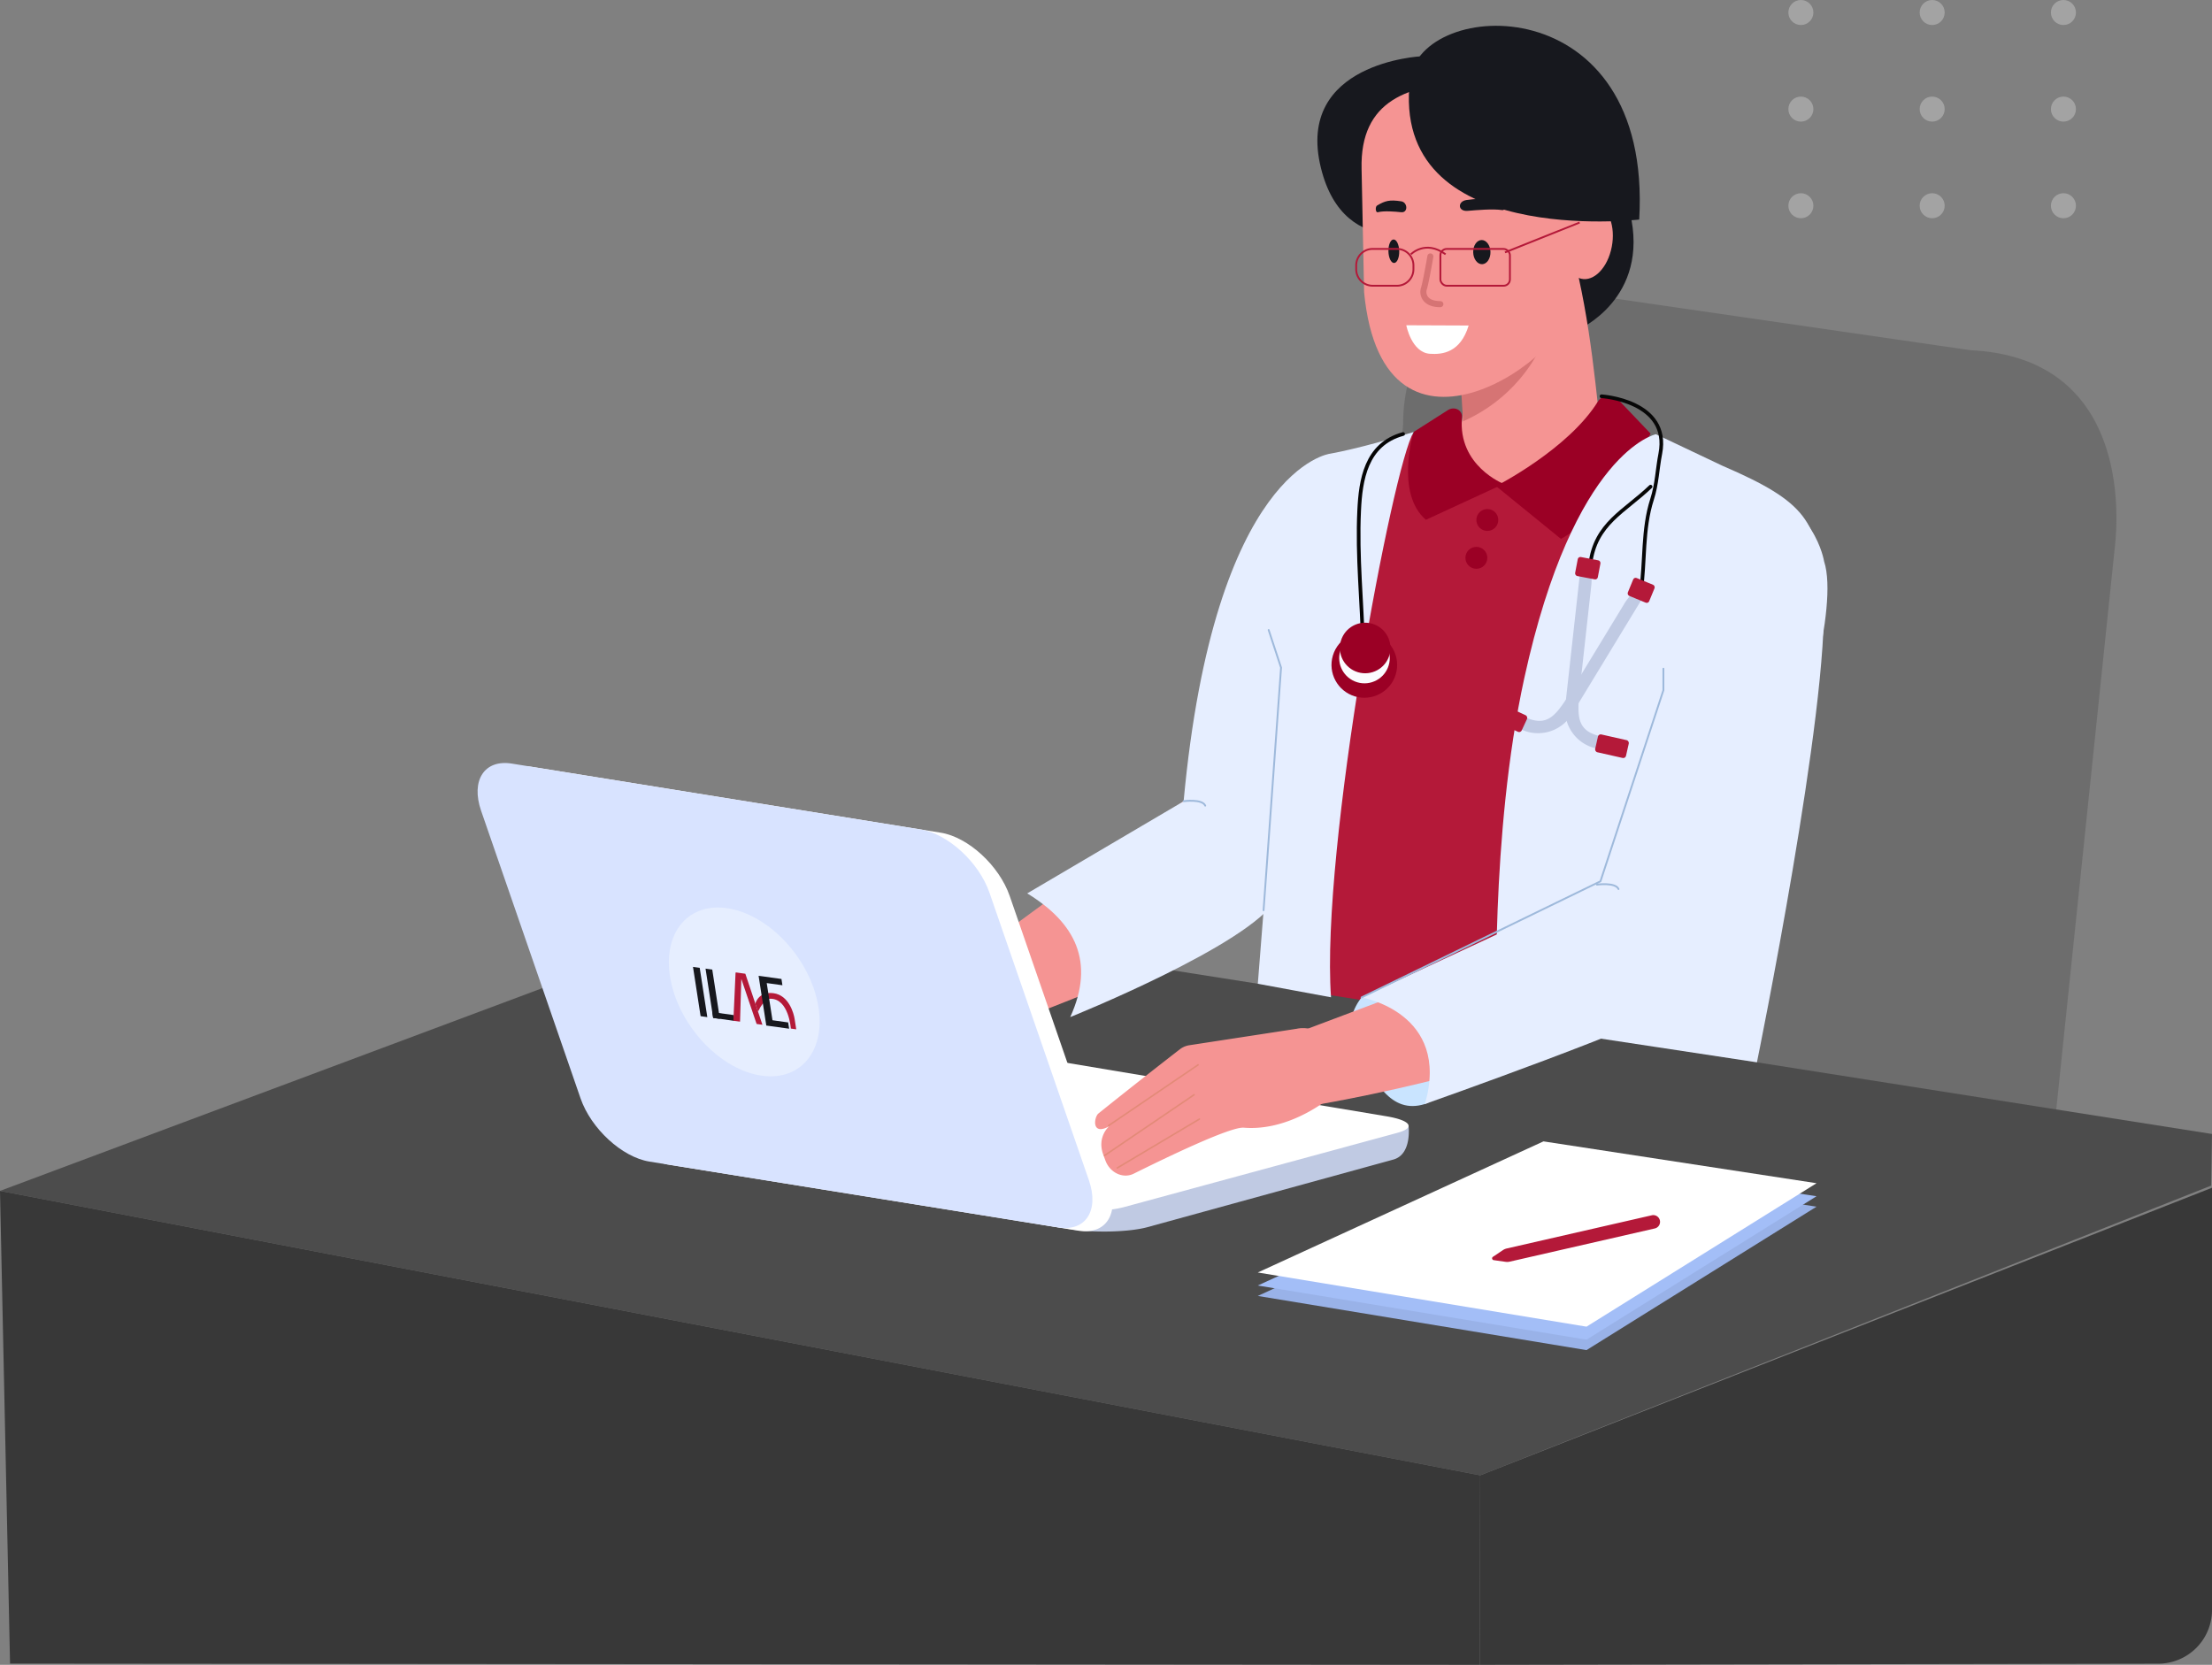 <svg id="Calque_1" data-name="Calque 1" xmlns="http://www.w3.org/2000/svg" viewBox="0 0 1208.95 910">
  <rect x="0" y="0" width="1208.95" height="910" fill="#808080" stroke="none"/>
  <defs>
    <style>
      .cls-1 {
        fill: #6d6d6d;
      }

      .cls-2 {
        fill: #17181e;
      }

      .cls-3 {
        fill: #f59493;
      }

      .cls-4 {
        fill: #b41939;
      }

      .cls-5 {
        fill: #4c4c4c;
      }

      .cls-6 {
        fill: #c0cae3;
      }

      .cls-7 {
        fill: #fff;
      }

      .cls-8 {
        fill: #d67474;
      }

      .cls-9 {
        fill: #9b0025;
      }

      .cls-10 {
        fill: #e6eeff;
      }

      .cls-11 {
        fill: #383838;
      }

      .cls-12 {
        fill: #c9e4ff;
      }

      .cls-13, .cls-14, .cls-16, .cls-19, .cls-20, .cls-21, .cls-23 {
        fill: none;
      }

      .cls-13 {
        stroke: #e38a78;
        stroke-width: 0.83px;
      }

      .cls-13, .cls-14, .cls-16, .cls-19, .cls-20, .cls-21 {
        stroke-linecap: round;
        stroke-linejoin: round;
      }

      .cls-14 {
        stroke: #9eb9db;
      }

      .cls-15 {
        fill: #d8e3ff;
      }

      .cls-16 {
        stroke: #fff;
        stroke-width: 1.56px;
      }

      .cls-17 {
        fill: #99b2e8;
      }

      .cls-18 {
        fill: #a3bef7;
      }

      .cls-19 {
        stroke: #070707;
      }

      .cls-19, .cls-20 {
        stroke-width: 2px;
      }

      .cls-20 {
        stroke: #050505;
      }

      .cls-21 {
        stroke: #223a7a;
        stroke-width: 2.38px;
      }

      .cls-22 {
        fill: #fbfbff;
      }

      .cls-23 {
        stroke: #b41939;
        stroke-miterlimit: 10;
      }

      .cls-24 {
        opacity: 0.28;
      }
    </style>
  </defs>
  <title>illus1</title>
  <g>
    <path class="cls-1" d="M1110.46,717.59,769.25,673.64c-11.86-1.53-20.73-12.39-19.7-24.14l33.89-387.43c0-66.81,61.34-76.58,73.2-75.06l237.18,34.45c87.35,4.29,79.92,93.11,78.89,104.86L1133.9,699A20.62,20.62,0,0,1,1110.46,717.59Z" transform="translate(-16.58 -30)"/>
    <path class="cls-2" d="M879,210.27s39.62-17,28.39-64.2S849.71,138.83,879,210.27Z" transform="translate(-16.58 -30)"/>
    <path class="cls-3" d="M792.31,340.28,712.54,508.66c-3,6.27-11.33,7.81-19.55,3.62L688,509.75c-13.22-6.75-21.34-21.51-17.83-32.43l54.76-154s21.34-56.15,61.72-29.63C807.23,307.22,792.31,340.28,792.31,340.28Z" transform="translate(-16.58 -30)"/>
    <path class="cls-4" d="M841.24,591l-100.5-13.73c-23.43-.56-15.77-220.3-15.77-248h0c0-27.75,40.07-53.42,67-62.77l64.81-13.92,95.84,32c18,5,39.87,63.1,39.87,90.84l7.85-22.53C1000.39,380.58,864.67,591.52,841.24,591Z" transform="translate(-16.58 -30)"/>
    <polygon class="cls-5" points="809 806.42 0 650.96 416.82 495.1 1208.95 619.84 1208.49 648.06 809 806.42"/>
    <path class="cls-6" d="M786.42,645.41,585.68,617.48c-13.49-2.26-33-1.86-43.29.88l-97.82,26a14.63,14.63,0,0,0-5.41,2.32l-46.06,12.24c-10.32,2.74-7.72,6.83,5.77,9.09L600.2,701.71c13.49,2.26,33,1.86,43.29-.88l134.59-37C788.41,661,786.42,645.41,786.42,645.41Z" transform="translate(-16.58 -30)"/>
    <path class="cls-7" d="M774.34,640.17,573,606.48c-13.49-2.26-33-1.86-43.29.88l-97.82,26a14.63,14.63,0,0,0-5.41,2.32l-46.06,12.24c-10.32,2.74-7.72,6.83,5.77,9.09l201.35,33.69c13.49,2.26,33,1.86,43.29-.88l149.29-40.56C790.43,646.52,787.83,642.43,774.34,640.17Z" transform="translate(-16.58 -30)"/>
    <path class="cls-3" d="M1006.92,374.62l-90,163.12c-3.41,6.07-11.79,7.09-19.74,2.4l-4.78-2.82c-12.78-7.55-20-22.79-15.79-33.47l68-159.79s3.89-54.82,59.56-16.26C1011.93,333.17,1006.92,374.62,1006.92,374.62Z" transform="translate(-16.58 -30)"/>
    <path class="cls-3" d="M714.3,508.13c-29.42,45.13-171.56,89.74-171.56,89.74l-39.16-12.79L678,457.23Z" transform="translate(-16.58 -30)"/>
    <path class="cls-3" d="M868.61,296.84l-1.47-2.66c-14.46,1.66-66.46,3.85-68.27-11.94,27-10.51,16.61-44.19,7.06-95-1.81-15.79,8.54-30.06,23-31.72l4.7-.54c14.46-1.66,44,11.13,45.82,26.92,8.6,39.26,10.38,75.34,15.64,113.36C896.91,311.06,883.07,295.19,868.61,296.84Z" transform="translate(-16.58 -30)"/>
    <path class="cls-8" d="M815.22,244.12l1,16.17A86.39,86.39,0,0,0,859.07,219l8.07-11.2Z" transform="translate(-16.58 -30)"/>
    <path class="cls-9" d="M808.18,254l-19,12.12s-10.23,33.53,6.72,48l42.52-19.62s-25.17-9.81-22.81-36.31C816,254.32,811.79,252,808.18,254Z" transform="translate(-16.58 -30)"/>
    <path class="cls-9" d="M901.88,249.37,918.69,267s-23,43.53-49,57.56l-35.47-28.86s39.59-20.09,55.82-46.44C892.27,245.58,898.88,245.8,901.88,249.37Z" transform="translate(-16.58 -30)"/>
    <path class="cls-2" d="M793.27,60.77s-68.91,3.32-54.78,60.9c13,53.13,63.16,33,63.16,33Z" transform="translate(-16.58 -30)"/>
    <path class="cls-3" d="M762.12,189.79l-1.38-67.43c-.94-37.75,25.73-46.47,60-47.33l2.85-3.62c34.23-.86,64,14.72,64.93,52.47L876,194.22C876.77,223.84,772.58,298.66,762.12,189.79Z" transform="translate(-16.58 -30)"/>
    <ellipse class="cls-2" cx="826.47" cy="167.74" rx="4.72" ry="6.61" transform="translate(-20.44 -9.69) rotate(-1.4)"/>
    <ellipse class="cls-2" cx="778.37" cy="167.28" rx="2.95" ry="6.43" transform="translate(-20.44 -10.89) rotate(-1.4)"/>
    <path class="cls-2" d="M837.52,144.83c-5-.77-13.75,0-18.69.42-5.62.53-5.77-5.27-.65-5.94,9.4-1.24,13-.6,19.68,1.86C839.53,141.77,839.58,145.14,837.52,144.83Z" transform="translate(-16.58 -30)"/>
    <path class="cls-2" d="M769.67,146c3.34-.88,9.33-.35,12.71,0,3.85.41,3.59-5.39.07-5.95-6.45-1-8.85-.31-13.24,2.29C768.12,143,768.29,146.4,769.67,146Z" transform="translate(-16.58 -30)"/>
    <path class="cls-3" d="M897,167c-2.87,11.07-10.74,17.76-17.58,14.93s-10.06-14.08-7.19-25.15S883,139,889.85,141.83,899.91,155.91,897,167Z" transform="translate(-16.58 -30)"/>
    <path class="cls-8" d="M803.62,197.9c-5.41,0-8-2.07-9.31-3.82a7.73,7.73,0,0,1-1.06-6.93c.78-2.25,2.76-13.18,3.45-17.21a1.65,1.65,0,1,1,3.25.56c-.26,1.51-2.57,14.82-3.58,17.73a4.51,4.51,0,0,0,.62,3.92c1.17,1.63,3.6,2.43,6.81,2.45h0a1.65,1.65,0,0,1,0,3.3Z" transform="translate(-16.58 -30)"/>
    <path class="cls-2" d="M912.48,150S776,166,787.23,73.36C792.67,28.46,919.84,22.13,912.48,150Z" transform="translate(-16.58 -30)"/>
    <path class="cls-7" d="M785.18,207.79l34.08.14c-4.53,14.87-14.4,15.93-21.19,15.45C788,222.67,785.18,207.79,785.18,207.79Z" transform="translate(-16.58 -30)"/>
    <path class="cls-10" d="M743.47,278s-63.15,7.76-80,190L578,518.33c26.18,16,37.29,37.38,23.51,67.61,0,0,98.07-39.39,112.76-64.66s43.49-123.85,43.49-123.85Z" transform="translate(-16.58 -30)"/>
    <path class="cls-10" d="M743.47,278s15.47-2.52,45.73-11.87c-11.31,18.09-50.84,228.08-45.17,309l-40-7.41,16.56-210.2Z" transform="translate(-16.58 -30)"/>
    <path class="cls-10" d="M921.62,267.35s-44.8,9.1-71.94,133.26c-18.79,86-15.08,188.48-15.08,188.48l142.22,21.57s39.82-194.91,36.37-255.3q-.09-1.62-.23-3.19c-3.14-37-8.55-47.61-55-67.58Z" transform="translate(-16.58 -30)"/>
    <circle class="cls-9" cx="812.89" cy="284.22" r="5.99"/>
    <circle class="cls-9" cx="806.9" cy="304.91" r="5.99"/>
    <polygon class="cls-11" points="0 650.96 5.49 909.31 808.74 910 809 806.42 0 650.96"/>
    <path class="cls-11" d="M825.32,940l370.91-.64a29.35,29.35,0,0,0,29.3-29.35V679.23L825.58,836.42Z" transform="translate(-16.58 -30)"/>
    <path class="cls-12" d="M760.73,575.2S749.63,588,757.31,602c10.44,19,19.18,37.24,38,31.48s-8.3-58.34-8.3-58.34Z" transform="translate(-16.58 -30)"/>
    <g>
      <path class="cls-3" d="M725.28,592.33l-58.67,9a11.21,11.21,0,0,0-5.19,2.22c-6.34,4.91-24.94,19.37-44.5,35.08-2.39,1.92-4,12.44,5.86,7,0,0-6.74,5.65-3.28,15.34.42,1.17.84,2.32,1.26,3.43,2.54,6.73,9.65,10,15.44,7.14C654,662.7,689,645.8,696.35,646.4c22.15,1.81,41-11.89,44.5-14.37,0,0,11.57-12.39,6.2-26l-.36-.9C743.05,595.9,734,590.49,725.28,592.33Z" transform="translate(-16.58 -30)"/>
      <line class="cls-13" x1="654.81" y1="582.05" x2="605.89" y2="615.26"/>
      <line class="cls-13" x1="652.63" y1="598.39" x2="603.71" y2="631.6"/>
      <line class="cls-13" x1="655.55" y1="611.67" x2="610.67" y2="638.38"/>
    </g>
    <path class="cls-3" d="M913.67,572.88c-39,38.64-181.24,61.66-181.24,61.66l-25.26-33.16,152.65-57.44Z" transform="translate(-16.58 -30)"/>
    <path class="cls-10" d="M972.16,296,890.74,514.58l-130,60.62s49,8.28,34.62,58.27c0,0,128.8-45.41,142.89-56.9s60.81-142.39,60.81-142.39,22.83-71.95,14.46-97.36C1013.52,336.81,1008.31,304.07,972.16,296Z" transform="translate(-16.58 -30)"/>
    <polyline class="cls-14" points="909.12 365.5 909.12 377.28 874.71 481.73 744.16 545.2"/>
    <polyline class="cls-14" points="690.59 497.55 700.15 364.94 693.37 344.35"/>
    <g>
      <path class="cls-7" d="M606,702.71l-223.41-36c-15-2.41-31.91-18-37.64-34.54L290.57,474.93c-5.73-16.59,1.82-28.18,16.79-25.77l223.41,36c15,2.41,31.91,18,37.64,34.54l54.36,157.22C628.5,693.52,620.94,705.12,606,702.71Z" transform="translate(-16.58 -30)"/>
      <path class="cls-15" d="M594.93,700.93l-223.41-36c-15-2.41-31.91-18-37.64-34.54L279.52,473.15c-5.73-16.59,1.82-28.18,16.79-25.77l223.41,36c15,2.41,31.91,18,37.64,34.54l54.36,157.22C617.45,691.74,609.9,703.34,594.93,700.93Z" transform="translate(-16.58 -30)"/>
      <path class="cls-16" d="M455.1,575.68c3.73,13.14-3,22.23-14.95,20.3s-24.73-14.15-28.46-27.29,3-22.23,14.95-20.3S451.37,562.54,455.1,575.68Z" transform="translate(-16.58 -30)"/>
    </g>
    <polygon class="cls-17" points="687.43 708.37 843.57 636.7 992.81 659.57 867.09 737.98 687.43 708.37"/>
    <path class="cls-14" d="M663.48,467.94s10.16-1.39,11.8,2.42" transform="translate(-16.58 -30)"/>
    <path class="cls-14" d="M889.36,513.54s10.16-1.39,11.8,2.42" transform="translate(-16.58 -30)"/>
    <polygon class="cls-18" points="687.43 702.67 843.57 631 992.81 653.87 867.09 732.28 687.43 702.67"/>
    <polygon class="cls-7" points="687.43 695.55 843.57 623.88 992.81 646.75 867.09 725.16 687.43 695.55"/>
    <g>
      <path class="cls-19" d="M891.87,246.6S929.63,248.95,924,278c-1.65,8.51-1.79,16.49-4.49,24.89-5.31,16.47-3.71,34-6.14,51" transform="translate(-16.58 -30)"/>
      <path class="cls-19" d="M918.69,296c-14.17,13.6-30.26,20.16-32.92,42.29" transform="translate(-16.58 -30)"/>
      <path class="cls-6" d="M904.39,359.91l-31.47,51.75c-7.22,10.95-12.16,16.68-26.24,8.52-1,2-2,4-2.95,6.09l2.16,1.31a21.64,21.64,0,0,0,29.74-7.12l37.71-62C919.53,348.26,910.46,349.92,904.39,359.91Z" transform="translate(-16.58 -30)"/>
      <rect class="cls-4" x="833.24" y="417.51" width="17.27" height="9.97" rx="1.52" ry="1.52" transform="translate(1410.89 1130.28) rotate(-155.09)"/>
      <path class="cls-6" d="M886.27,350.18l-6.68,60.19c-1,13.08-.56,20.63,15.58,22.76-.41,2.22-.85,4.43-1.39,6.63l-2.51-.28a21.64,21.64,0,0,1-19.2-23.8l8-72.13C881.39,331.7,887.56,338.55,886.27,350.18Z" transform="translate(-16.58 -30)"/>
      <rect class="cls-4" x="888.93" y="432.93" width="17.27" height="9.97" rx="1.52" ry="1.52" transform="translate(101.9 -216.92) rotate(12.72)"/>
      <rect class="cls-4" x="907.24" y="347.41" width="12.61" height="10.57" rx="1.43" ry="1.43" transform="translate(1606.95 997.14) rotate(-157.58)"/>
      <rect class="cls-4" x="878.02" y="335.35" width="12.61" height="10.57" rx="1.43" ry="1.43" transform="translate(1673.15 810.04) rotate(-169.26)"/>
    </g>
    <g>
      <g>
        <path class="cls-20" d="M754.85,383.92c.09,3.8,6.83,4.3,6.74.47h0c-.61-25.06-3.36-50.29-2.17-75.34.78-16.44,3.54-36.23,24-41.82" transform="translate(-16.58 -30)"/>
        <path class="cls-21" d="M783.43,267.23" transform="translate(-16.58 -30)"/>
      </g>
      <g>
        <circle class="cls-9" cx="762.28" cy="393.49" r="17.94" transform="translate(151.01 981.76) rotate(-73.42)"/>
        <circle class="cls-22" cx="762.37" cy="389.73" r="13.82" transform="translate(154.68 979.15) rotate(-73.42)"/>
        <circle class="cls-9" cx="762.74" cy="384.23" r="13.82" transform="translate(160.21 975.58) rotate(-73.42)"/>
      </g>
    </g>
    <path class="cls-4" d="M921,701.48l-79.26,18.14a6.35,6.35,0,0,1-2.3.1l-6.57-.93a1,1,0,0,1-.4-1.77l5.51-3.69a6.34,6.34,0,0,1,2.12-.91l79.25-18.14a3.69,3.69,0,0,1,4.42,2.78h0A3.69,3.69,0,0,1,921,701.48Z" transform="translate(-16.58 -30)"/>
    <path class="cls-23" d="M780.14,186.18h-13.4a9,9,0,0,1-8.94-8.94V175a9,9,0,0,1,8.94-8.94h13.4a9,9,0,0,1,8.94,8.94v2.22A9,9,0,0,1,780.14,186.18Z" transform="translate(-16.58 -30)"/>
    <rect class="cls-23" x="787.24" y="136.07" width="37.99" height="20.11" rx="3.43" ry="3.43"/>
    <path class="cls-23" d="M787.7,169s7.89-8.16,18.94,0" transform="translate(-16.58 -30)"/>
    <line class="cls-23" x1="863.33" y1="121.64" x2="822.52" y2="137.95"/>
    <path class="cls-10" d="M463.36,577.58c5.4,25.3-8.14,43.4-30.24,40.42s-44.38-25.91-49.78-51.21,8.14-43.4,30.24-40.42S458,552.28,463.36,577.58Z" transform="translate(-16.58 -30)"/>
    <g class="cls-24">
      <circle class="cls-7" cx="984.26" cy="6.84" r="6.84"/>
      <circle class="cls-7" cx="1056.01" cy="6.84" r="6.84"/>
      <circle class="cls-7" cx="1127.75" cy="6.84" r="6.84"/>
      <circle class="cls-7" cx="984.26" cy="59.64" r="6.84"/>
      <circle class="cls-7" cx="1056.01" cy="59.64" r="6.84"/>
      <circle class="cls-7" cx="1127.75" cy="59.64" r="6.84"/>
      <circle class="cls-7" cx="984.26" cy="112.45" r="6.84"/>
      <circle class="cls-7" cx="1056.01" cy="112.45" r="6.84"/>
      <circle class="cls-7" cx="1127.75" cy="112.45" r="6.84"/>
    </g>
    <g>
      <path class="cls-4" d="M429.41,578.59s1.62-6.85,10-5.69S450.43,584,450.88,587l.87,5.63-2.94-.41s-1.1-16.45-11.27-16.3c0,0-3.05-.62-6.68,7.06Z" transform="translate(-16.58 -30)"/>
      <polygon class="cls-2" points="378.75 528.51 382.42 529.02 386.58 555.96 382.91 555.44 378.75 528.51"/>
      <polygon class="cls-2" points="385.61 529.46 389.28 529.97 393.44 556.91 389.77 556.4 385.61 529.46"/>
      <polygon class="cls-2" points="401.03 554.85 389.27 553.22 389.77 556.4 401.28 558 401.03 554.85"/>
      <polygon class="cls-4" points="402.01 531.74 400.83 557.94 404.46 558.44 405.16 535.06 413.52 559.7 416.7 560.14 407.36 532.25 402.22 531.53 402.01 531.74"/>
      <polygon class="cls-2" points="414.61 533.38 427.1 535.11 427.62 538.54 419.05 537.35 422.19 557.67 430.76 558.87 431.29 562.29 418.81 560.56 414.61 533.38"/>
    </g>
  </g>
</svg>
